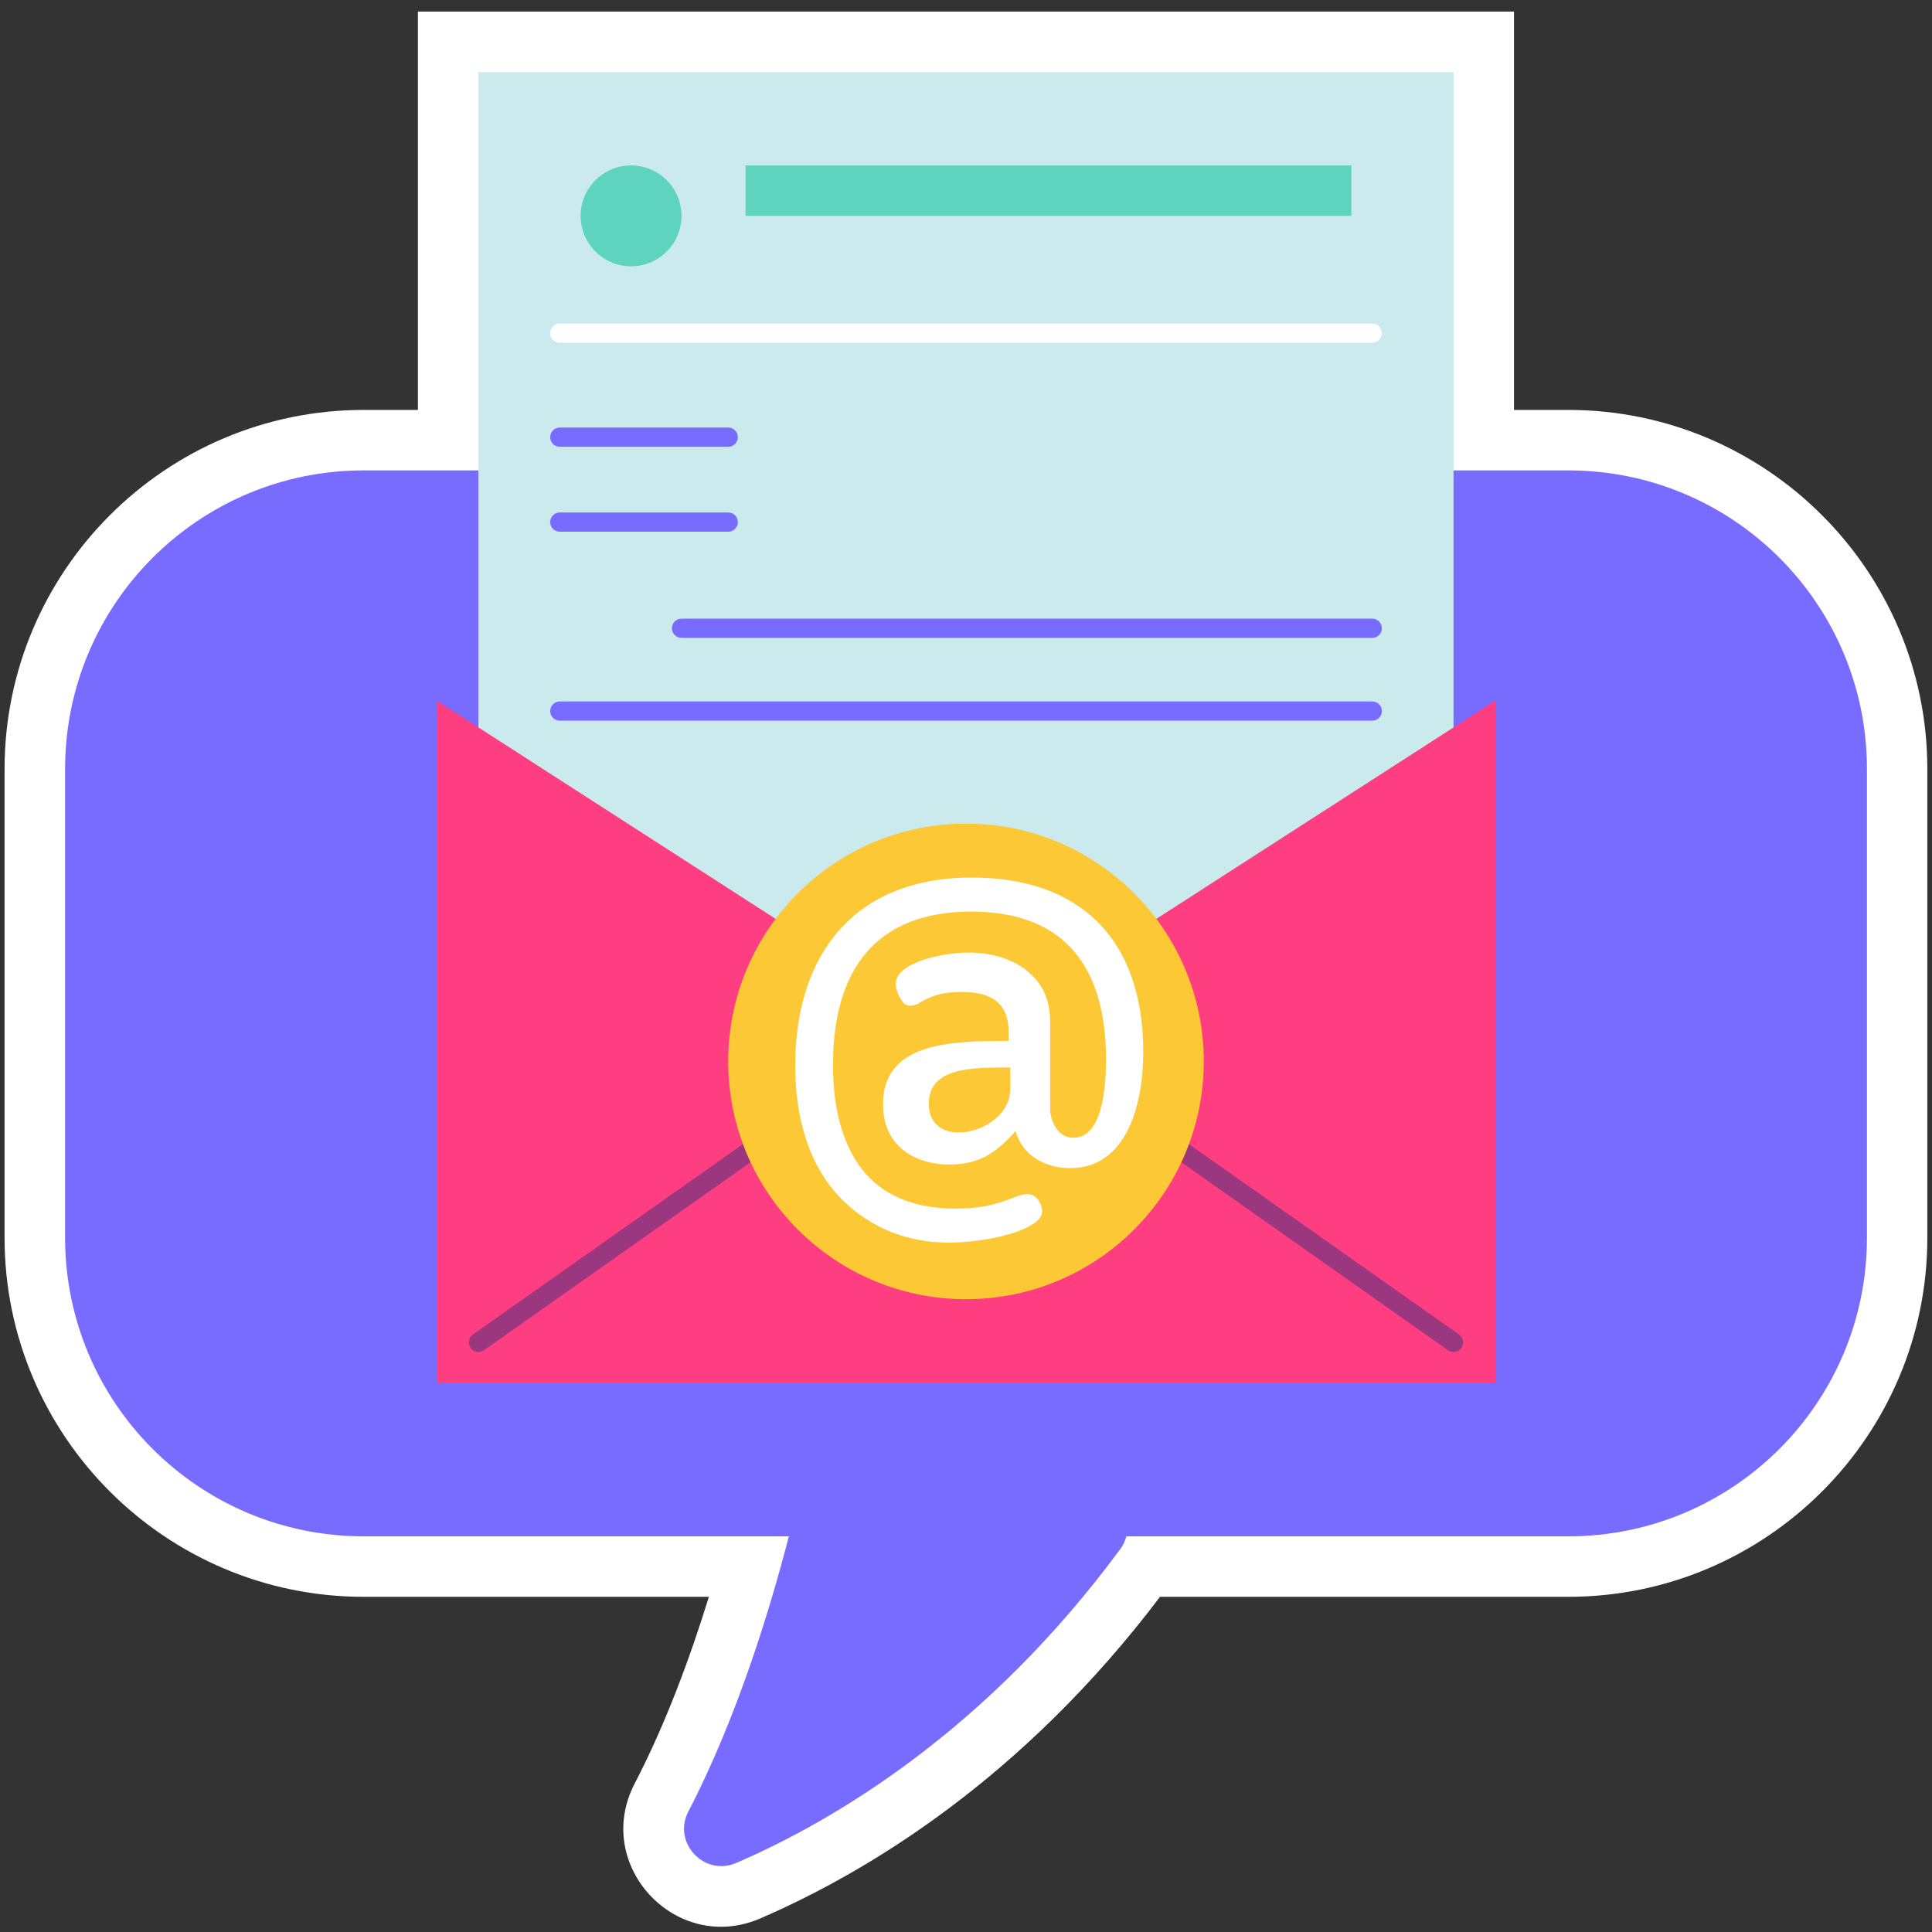<svg width="157" height="157" viewBox="0 0 157 157" fill="none" xmlns="http://www.w3.org/2000/svg">
<rect x="0" y="0" width="157" height="157" fill="#333333" stroke="none"/>
<path d="M127.439 33.312H123.031V0.941H33.961V33.312H29.553C13.462 33.312 0.371 46.403 0.371 62.494V100.581C0.371 116.671 13.462 129.762 29.553 129.762H57.606C56.122 134.57 54.123 140.036 51.574 144.942C48.132 151.568 54.942 158.857 61.782 155.897C70.457 152.147 83.053 144.581 94.267 129.762H127.439C143.53 129.762 156.621 116.671 156.621 100.581V62.494C156.621 46.403 143.53 33.312 127.439 33.312H127.439Z" fill="white"/>
<path d="M127.445 38.225H29.558C16.155 38.225 5.29 49.09 5.29 62.492V100.579C5.29 113.982 16.155 124.847 29.558 124.847H64.104C62.64 130.532 59.952 139.484 55.94 147.206C54.624 149.737 57.219 152.518 59.837 151.386C67.77 147.956 80.148 140.659 91.043 125.873C91.282 125.549 91.439 125.201 91.532 124.847H127.445C140.848 124.847 151.713 113.982 151.713 100.579V62.492C151.713 49.09 140.848 38.225 127.445 38.225Z" fill="#776CFF"/>
<path d="M38.874 5.852H118.117V100.401H38.874V5.852Z" fill="#CAEAED"/>
<path d="M121.517 56.923L78.499 84.635L35.481 56.923V112.348H121.517V56.923Z" fill="#FF3D81"/>
<path d="M117.667 109.725L82.987 85.275C82.634 85.026 82.55 84.539 82.799 84.186C83.047 83.834 83.535 83.75 83.887 83.998L118.567 108.448C118.92 108.697 119.004 109.184 118.755 109.537C118.506 109.891 118.018 109.973 117.667 109.725Z" fill="#9B377F"/>
<path d="M38.239 109.536C37.99 109.184 38.075 108.696 38.427 108.448L73.106 83.997C73.951 83.401 74.852 84.679 74.007 85.274L39.328 109.725C38.977 109.972 38.489 109.891 38.239 109.536Z" fill="#9B377F"/>
<path d="M78.498 105.577C89.17 105.577 97.822 96.926 97.822 86.253C97.822 75.581 89.17 66.93 78.498 66.93C67.826 66.93 59.174 75.581 59.174 86.253C59.174 96.926 67.826 105.577 78.498 105.577Z" fill="#FCC836"/>
<path d="M77.076 100.98C73.826 100.98 70.778 99.827 68.426 97.477C65.598 94.648 64.62 90.577 64.62 86.577C64.62 77.811 69.223 71.311 78.979 71.311C87.847 71.311 92.906 76.407 92.906 85.496C92.906 89.934 91.463 94.925 86.98 94.925C84.481 94.925 82.901 93.458 82.526 91.897C81.834 92.734 81.077 93.397 80.255 93.887C77.776 95.367 71.756 94.97 71.756 89.735C71.756 84.706 77.249 84.588 81.963 84.588V83.853C81.963 81.478 80.524 80.609 78.157 80.609C76.946 80.609 75.91 80.77 74.805 81.452C74.278 81.779 73.741 81.889 73.356 81.409C72.985 80.945 72.794 80.333 72.794 79.96C72.794 78.158 76.749 77.408 78.676 77.408C80.927 77.408 83.141 78.119 84.45 79.938C85.04 80.76 85.336 81.805 85.336 83.074V90.34C85.518 91.475 86.1 92.459 87.239 92.459C89.564 92.459 89.878 88.424 89.878 86.101C89.878 78.632 86.556 74.078 78.935 74.078C71.181 74.078 67.691 78.796 67.691 86.533C67.691 89.359 68.177 92.355 69.788 94.665C71.242 96.75 73.701 98.211 77.595 98.211C79.285 98.211 80.601 98.035 82.352 97.325C83.133 97.006 83.945 96.82 84.385 97.54C84.83 98.273 84.859 98.877 83.953 99.465C82.299 100.534 79.069 100.979 77.076 100.979L77.076 100.98ZM82.094 88.524V86.751C79.161 86.751 75.476 86.661 75.476 89.692C75.476 93.697 82.094 92.064 82.094 88.524Z" fill="white"/>
<path d="M51.282 21.64C53.545 21.64 55.38 19.805 55.38 17.542C55.38 15.279 53.545 13.444 51.282 13.444C49.019 13.444 47.184 15.279 47.184 17.542C47.184 19.805 49.019 21.64 51.282 21.64Z" fill="#5ED4BE"/>
<path d="M60.583 13.444H109.812V17.542H60.583V13.444Z" fill="#5ED4BE"/>
<path d="M111.512 27.855H45.491C45.059 27.855 44.71 27.505 44.71 27.073C44.71 26.642 45.059 26.292 45.491 26.292H111.512C111.944 26.292 112.293 26.642 112.293 27.073C112.293 27.505 111.944 27.855 111.512 27.855Z" fill="white"/>
<path d="M59.179 36.307H45.492C45.06 36.307 44.711 35.957 44.711 35.525C44.711 35.094 45.06 34.744 45.492 34.744H59.179C59.61 34.744 59.96 35.094 59.96 35.525C59.96 35.957 59.61 36.307 59.179 36.307Z" fill="#776CFF"/>
<path d="M59.179 43.207H45.492C45.06 43.207 44.711 42.857 44.711 42.426C44.711 41.994 45.06 41.645 45.492 41.645H59.179C59.61 41.645 59.96 41.994 59.96 42.426C59.96 42.857 59.61 43.207 59.179 43.207Z" fill="#776CFF"/>
<path d="M111.514 51.836H55.384C54.952 51.836 54.602 51.486 54.602 51.055C54.602 50.623 54.952 50.273 55.384 50.273H111.514C111.946 50.273 112.295 50.623 112.295 51.055C112.295 51.486 111.946 51.836 111.514 51.836Z" fill="#776CFF"/>
<path d="M111.513 58.565H45.492C45.06 58.565 44.711 58.215 44.711 57.783C44.711 57.352 45.06 57.002 45.492 57.002H111.513C111.945 57.002 112.295 57.352 112.295 57.783C112.295 58.215 111.945 58.565 111.513 58.565Z" fill="#776CFF"/>
</svg>
